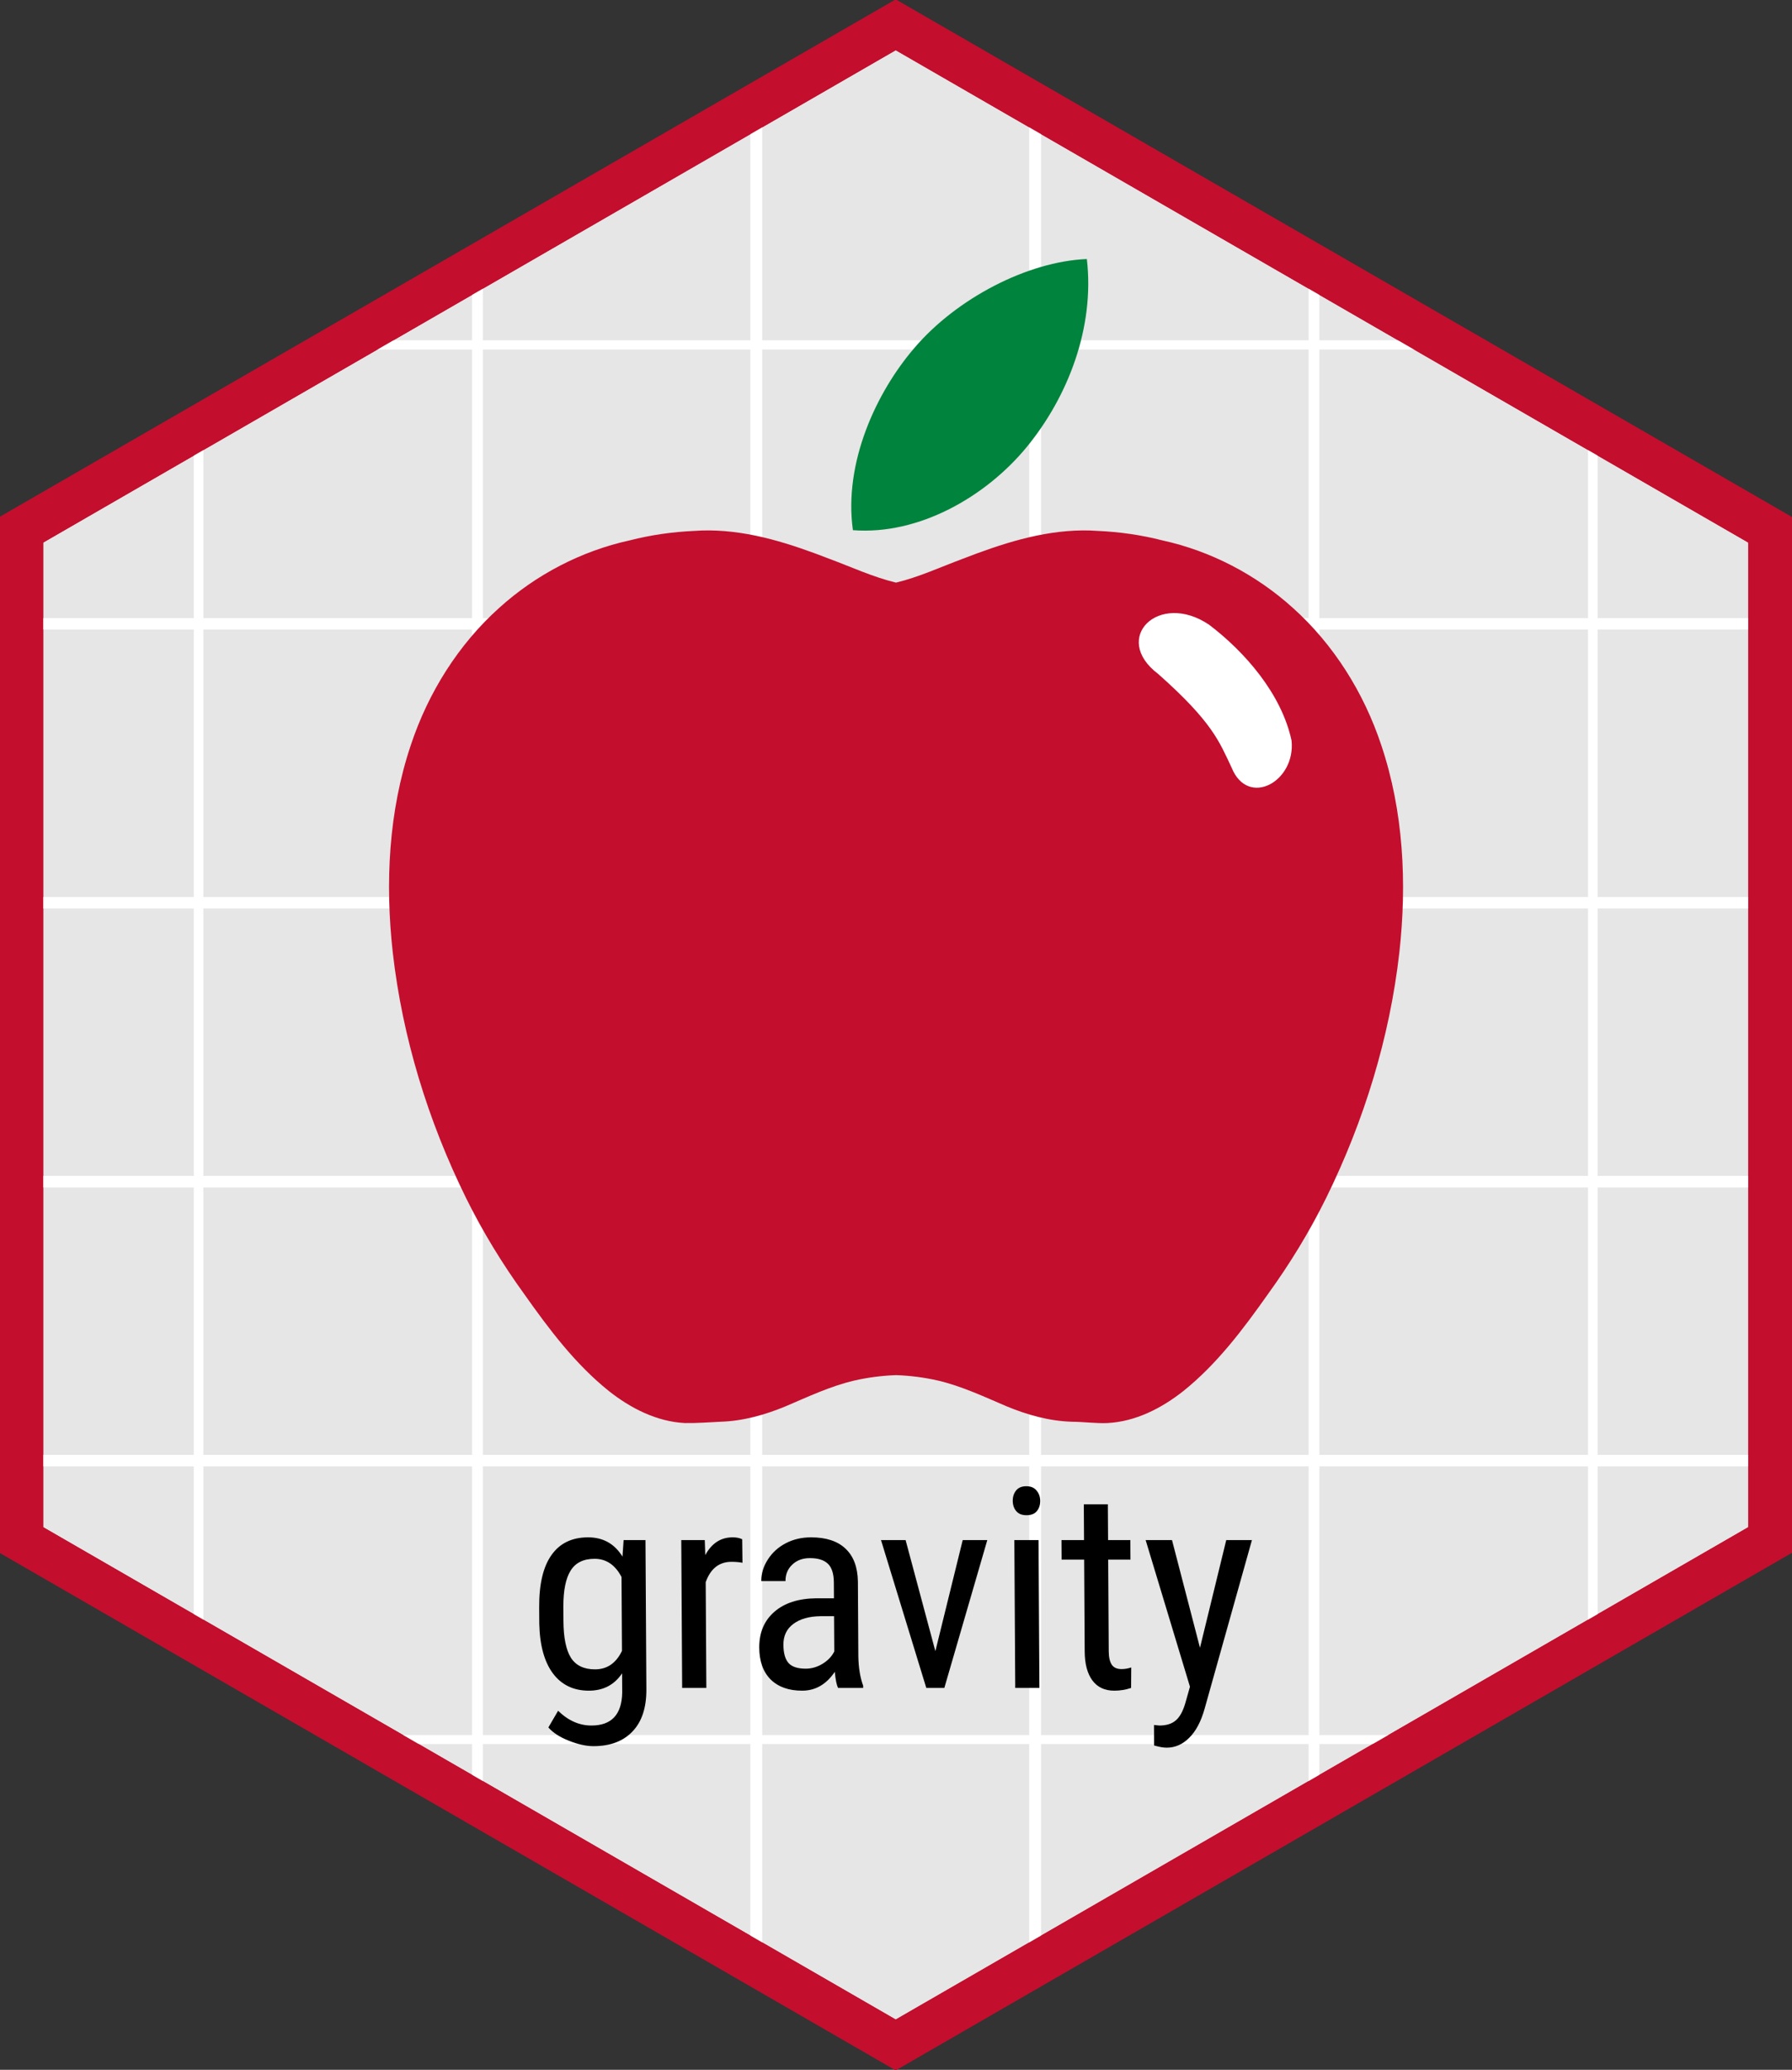 <?xml version="1.0" encoding="UTF-8" standalone="no"?>
<!-- Created with Inkscape (http://www.inkscape.org/) -->

<svg
   xmlns:dc="http://purl.org/dc/elements/1.1/"
   xmlns:cc="http://creativecommons.org/ns#"
   xmlns:rdf="http://www.w3.org/1999/02/22-rdf-syntax-ns#"
   xmlns:svg="http://www.w3.org/2000/svg"
   xmlns="http://www.w3.org/2000/svg"
   xmlns:sodipodi="http://sodipodi.sourceforge.net/DTD/sodipodi-0.dtd"
   xmlns:inkscape="http://www.inkscape.org/namespaces/inkscape"
   version="1.0"
   width="2635.519"
   height="3043.236"
   id="svg2811"
   inkscape:version="0.92.3 (unknown)"
   sodipodi:docname="apple.svg"
   inkscape:export-filename="/home/pacha/GitHub/gravity/docs/apple.png"
   inkscape:export-xdpi="90"
   inkscape:export-ydpi="90">
  <rect width="100%" height="100%" fill="#333333" stroke="none"/>
  <sodipodi:namedview
     pagecolor="#ffffff"
     bordercolor="#666666"
     borderopacity="1"
     objecttolerance="10"
     gridtolerance="10"
     guidetolerance="10"
     inkscape:pageopacity="0"
     inkscape:pageshadow="2"
     inkscape:window-width="1535"
     inkscape:window-height="876"
     id="namedview15"
     showgrid="false"
     fit-margin-top="0"
     fit-margin-left="0"
     fit-margin-right="0"
     fit-margin-bottom="0"
     inkscape:zoom="0.25954503"
     inkscape:cx="828.29924"
     inkscape:cy="1558.6469"
     inkscape:window-x="65"
     inkscape:window-y="24"
     inkscape:window-maximized="1"
     inkscape:current-layer="g4508"
     showguides="true"
     inkscape:guide-bbox="true">
    <sodipodi:guide
       position="1321.319,258.916"
       orientation="1,0"
       id="guide4444"
       inkscape:locked="false" />
    <sodipodi:guide
       position="32.273,2263.794"
       orientation="0,1"
       id="guide4506"
       inkscape:locked="false" />
    <sodipodi:guide
       position="32.273,779.442"
       orientation="0,1"
       id="guide114"
       inkscape:locked="false" />
  </sodipodi:namedview>
  <defs
     id="defs2813">
    <inkscape:perspective
       sodipodi:type="inkscape:persp3d"
       inkscape:vp_x="0 : 882.13641 : 1"
       inkscape:vp_y="0 : 1000 : 0"
       inkscape:vp_z="1500 : 882.13641 : 1"
       inkscape:persp3d-origin="750 : 588.09094 : 1"
       id="perspective4362" />
    <clipPath
       id="clp12">
      <path
         d="m 45.315,71.927 12.92,0 0,15.867 -12.92,0 0,-15.867 z"
         id="path184"
         inkscape:connector-curvature="0" />
    </clipPath>
    <clipPath
       id="clp21">
      <path
         d="m 123.91,72.178 26.23,0 0,15.294 -26.23,0 0,-15.294 z"
         id="path592"
         inkscape:connector-curvature="0" />
    </clipPath>
    <clipPath
       id="clp9">
      <path
         d="m 413.96,49.857 31.76,0 0,8.719 -31.76,0 0,-8.719 z"
         id="path100"
         inkscape:connector-curvature="0" />
    </clipPath>
  </defs>
  <g
     transform="translate(2004.149,-131.751)"
     id="layer1">
    <g
       transform="translate(19.489,19.497)"
       id="g25472">
      <g
         id="g4353"
         transform="matrix(0.676,0,0,0.676,374.451,977.333)">
        <g
           transform="translate(80.543,0)"
           id="g4347">
          <path
             sodipodi:type="star"
             style="fill:#e6e6e6;fill-opacity:1;stroke:#c30e2e;stroke-width:73.993;stroke-miterlimit:4;stroke-dasharray:none;stroke-opacity:1"
             id="path4524"
             sodipodi:sides="6"
             sodipodi:cx="-5551.2134"
             sodipodi:cy="-204.52565"
             sodipodi:r1="1701.6108"
             sodipodi:r2="1473.6381"
             sodipodi:arg1="1.0471976"
             sodipodi:arg2="1.5707963"
             inkscape:flatsided="true"
             inkscape:rounded="0"
             inkscape:randomized="0"
             d="m -4700.408,1269.113 -1701.611,-10e-5 -850.805,-1473.638 850.806,-1473.638 1701.611,10e-5 850.805,1473.638 z"
             inkscape:transform-center-x="7.2042531e-05"
             inkscape:transform-center-y="0.00015395784"
             transform="matrix(0,1.291,-1.291,0,-1943.308,8137.749)" />
          <g
             id="g4538"
             transform="translate(-324.574)">
            <path
               inkscape:connector-curvature="0"
               id="path4526"
               d="M -444.715,-699.896 V 2621.768"
               style="fill:none;fill-rule:evenodd;stroke:#ffffff;stroke-width:23.375;stroke-linecap:butt;stroke-linejoin:miter;stroke-miterlimit:4;stroke-dasharray:none;stroke-opacity:1" />
            <path
               style="fill:none;fill-rule:evenodd;stroke:#ffffff;stroke-width:25.828;stroke-linecap:butt;stroke-linejoin:miter;stroke-miterlimit:4;stroke-dasharray:none;stroke-opacity:1"
               d="M -1051.382,-1066.785 V 2988.658"
               id="path4528"
               inkscape:connector-curvature="0" />
            <path
               inkscape:connector-curvature="0"
               id="path4530"
               d="M -1658.05,-1062.754 V 2992.69"
               style="fill:none;fill-rule:evenodd;stroke:#ffffff;stroke-width:25.828;stroke-linecap:butt;stroke-linejoin:miter;stroke-miterlimit:4;stroke-dasharray:none;stroke-opacity:1" />
            <path
               style="fill:none;fill-rule:evenodd;stroke:#ffffff;stroke-width:23.587;stroke-linecap:butt;stroke-linejoin:miter;stroke-miterlimit:4;stroke-dasharray:none;stroke-opacity:1"
               d="M -2264.718,-720.054 V 2662.086"
               id="path4532"
               inkscape:connector-curvature="0" />
            <path
               inkscape:connector-curvature="0"
               id="path4534"
               d="M -2871.385,-357.196 V 2283.101"
               style="fill:none;fill-rule:evenodd;stroke:#ffffff;stroke-width:20.84;stroke-linecap:butt;stroke-linejoin:miter;stroke-miterlimit:4;stroke-dasharray:none;stroke-opacity:1" />
            <path
               style="fill:none;fill-rule:evenodd;stroke:#ffffff;stroke-width:20.872;stroke-linecap:butt;stroke-linejoin:miter;stroke-miterlimit:4;stroke-dasharray:none;stroke-opacity:1"
               d="M 161.953,-369.292 V 2279.069"
               id="path4536"
               inkscape:connector-curvature="0" />
          </g>
          <g
             transform="rotate(90,-1525.063,816.796)"
             id="g4546">
            <path
               style="fill:none;fill-rule:evenodd;stroke:#ffffff;stroke-width:25.086;stroke-linecap:butt;stroke-linejoin:miter;stroke-miterlimit:4;stroke-dasharray:none;stroke-opacity:1"
               d="M -444.715,-925.674 V 2899.959"
               id="path4548"
               inkscape:connector-curvature="0" />
            <path
               inkscape:connector-curvature="0"
               id="path4550"
               d="M -1051.382,-957.928 V 2899.959"
               style="fill:none;fill-rule:evenodd;stroke:#ffffff;stroke-width:25.191;stroke-linecap:butt;stroke-linejoin:miter;stroke-miterlimit:4;stroke-dasharray:none;stroke-opacity:1" />
            <path
               style="fill:none;fill-rule:evenodd;stroke:#ffffff;stroke-width:25.059;stroke-linecap:butt;stroke-linejoin:miter;stroke-miterlimit:4;stroke-dasharray:none;stroke-opacity:1"
               d="M -1658.05,-917.61 V 2899.959"
               id="path4552"
               inkscape:connector-curvature="0" />
            <path
               inkscape:connector-curvature="0"
               id="path4554"
               d="M -2264.718,-901.483 V 2859.642"
               style="fill:none;fill-rule:evenodd;stroke:#ffffff;stroke-width:24.873;stroke-linecap:butt;stroke-linejoin:miter;stroke-miterlimit:4;stroke-dasharray:none;stroke-opacity:1" />
            <path
               style="fill:none;fill-rule:evenodd;stroke:#ffffff;stroke-width:20.036;stroke-linecap:butt;stroke-linejoin:miter;stroke-miterlimit:4;stroke-dasharray:none;stroke-opacity:1"
               d="M -2871.385,-238.736 V 2201.618"
               id="path4556"
               inkscape:connector-curvature="0" />
            <path
               inkscape:connector-curvature="0"
               id="path4558"
               d="M 161.953,-164.613 V 2138.899"
               style="fill:none;fill-rule:evenodd;stroke:#ffffff;stroke-width:19.466;stroke-linecap:butt;stroke-linejoin:miter;stroke-miterlimit:4;stroke-dasharray:none;stroke-opacity:1" />
          </g>
          <g
             id="g4508"
             transform="matrix(1,0,0.006,1,-3829.559,-1.5047149e-6)">
            <g
               transform="matrix(0.98,0,0,0.98,-33.269,-616.972)"
               id="g4483">
              <path
                 d="m 2521.057,315.595 c 91.159,-110.413 152.701,-263.941 135.75,-416.966 -131.321,5.271 -290.267,87.542 -384.557,197.956 -84.412,97.582 -158.459,253.9 -138.393,403.81 146.455,11.354 296.025,-74.549 387.2,-184.8"
                 style="fill:#00833c;fill-opacity:1;fill-rule:nonzero;stroke:none"
                 id="path190"
                 inkscape:connector-curvature="0" />
              <g
                 id="g112"
                 transform="translate(0.357,-60.665)">
                <path
                   sodipodi:nodetypes="ccccccccccccccccccccccccccccccc"
                   inkscape:connector-curvature="0"
                   id="path60"
                   d="m 1814.814,561.609 c -11.208,-0.074 -22.424,0.268 -33.612,1.086 -48.251,2.168 -96.436,8.998 -143.342,21.004 -107.571,23.503 -208.677,76.1 -290.547,149.711 -91.526,81.596 -158.867,188.591 -198.064,304.445 -50.479,147.462 -59.107,306.477 -42.872,460.645 20.356,189.076 76.255,373.744 159.323,544.59 36.475,74.786 79.705,146.177 128.229,213.745 54.433,77.67 112.029,155.026 186.434,214.883 48.005,38.162 105.714,67.754 167.903,70.97 28.889,0.421 53.834,-1.713 80.026,-2.945 49.721,-1.601 98.364,-15.254 144.278,-34.265 49.977,-21.26 99.722,-44.71 152.661,-57.108 30.523,-6.963 61.681,-10.943 92.924,-12.055 31.229,1.112 62.339,5.092 92.778,12.055 52.793,12.398 102.263,35.848 151.989,57.108 45.69,19.011 94.173,32.664 143.875,34.265 26.851,0.179 55.76,4.094 79.991,2.945 62.227,-3.217 120.283,-32.808 168.737,-70.97 75.109,-59.857 133.615,-137.213 188.961,-214.883 49.319,-67.569 93.388,-138.959 130.743,-213.745 85.077,-170.846 143.148,-355.514 165.727,-544.59 18.048,-154.167 11.29,-313.183 -37.454,-460.645 -37.835,-115.854 -103.917,-222.849 -194.484,-304.445 -81.005,-73.611 -181.492,-126.208 -288.786,-149.711 -46.765,-12.006 -94.87,-18.836 -143.095,-21.004 -11.179,-0.818 -22.391,-1.161 -33.599,-1.086 -92.582,0.795 -181.817,30.189 -267.302,63.234 -48.95,18.162 -96.946,40.407 -147.741,52.611 -50.651,-12.204 -98.382,-34.45 -147.119,-52.611 -85.096,-33.045 -173.985,-62.44 -266.558,-63.234 z"
                   style="fill:#c30e2e;fill-opacity:1;fill-rule:nonzero;stroke:none;stroke-width:1" />
                <path
                   sodipodi:nodetypes="ccccc"
                   inkscape:connector-curvature="0"
                   id="path4309"
                   d="m 2923.217,771.08 c -111.436,-75.769 -218.562,29.807 -113.894,109.137 120.265,107.249 134.718,150.227 161.822,208.056 35.639,89.248 142.463,30.933 133.306,-60.478 -21.834,-103.919 -102.52,-196.598 -181.233,-256.715 z"
                   style="fill:#ffffff;fill-rule:evenodd;stroke:none;stroke-width:1px;stroke-linecap:butt;stroke-linejoin:miter;stroke-opacity:1" />
              </g>
            </g>
            <g
               aria-label="gravity"
               style="font-style:normal;font-weight:normal;line-height:0%;font-family:sans-serif;letter-spacing:0px;word-spacing:0px;fill:#000000;fill-opacity:1;stroke:none;stroke-width:1px;stroke-linecap:butt;stroke-linejoin:miter;stroke-opacity:1"
               id="text4502"
               transform="matrix(1.108,0,0,1.108,-169.153,2204.237)">
              <g
                 id="g865"
                 transform="translate(-68.375)">
                <path
                   inkscape:connector-curvature="0"
                   id="path3797"
                   style="font-style:normal;font-variant:normal;font-weight:normal;font-stretch:normal;font-size:549.398px;line-height:1.25;font-family:'Roboto Condensed';-inkscape-font-specification:'Roboto Condensed, '"
                   d="m 1449.647,10.781 q 0,-67.87 24.68,-102.476 24.68,-34.874 72.162,-34.874 44.263,0 67.333,37.825 l 2.414,-32.46 h 42.922 V 171.737 q 0,53.92 -27.631,82.624 -27.631,28.972 -76.991,28.972 -21.461,0 -48.287,-10.73 -26.558,-10.462 -39.971,-26.021 l 19.315,-32.728 q 29.509,28.972 65.187,28.972 59.285,0 60.895,-64.651 v -37.825 q -23.07,34.069 -65.456,34.069 -45.068,0 -70.284,-33.801 -25.216,-34.069 -26.29,-97.647 z m 47.482,27.094 q 0,48.823 14.218,71.894 14.486,22.802 47.214,22.802 35.41,0 53.116,-36.215 V -48.773 q -18.51,-35.679 -52.579,-35.679 -32.728,0 -47.214,23.07 -14.486,22.802 -14.754,70.284 z" />
                <path
                   inkscape:connector-curvature="0"
                   id="path3799"
                   style="font-style:normal;font-variant:normal;font-weight:normal;font-stretch:normal;font-size:549.398px;line-height:1.25;font-family:'Roboto Condensed';-inkscape-font-specification:'Roboto Condensed, '"
                   d="m 1849.355,-76.672 q -9.926,-1.878 -21.461,-1.878 -36.483,0 -50.969,39.971 V 169.055 h -47.482 v -290.258 h 46.141 l 0.805,29.509 q 19.047,-34.874 53.92,-34.874 11.267,0 18.778,3.756 z" />
                <path
                   inkscape:connector-curvature="0"
                   id="path3801"
                   style="font-style:normal;font-variant:normal;font-weight:normal;font-stretch:normal;font-size:549.398px;line-height:1.25;font-family:'Roboto Condensed';-inkscape-font-specification:'Roboto Condensed, '"
                   d="m 2035.528,169.055 q -4.292,-9.389 -6.17,-31.655 -25.216,37.02 -64.382,37.02 -39.434,0 -61.7,-21.997 -21.997,-22.266 -21.997,-62.505 0,-44.263 30.045,-70.284 30.045,-26.021 82.356,-26.558 h 34.874 V -37.774 q 0,-26.021 -11.535,-37.02 -11.535,-10.999 -35.142,-10.999 -21.461,0 -34.874,12.877 -13.413,12.608 -13.413,32.191 h -47.482 q 0,-22.266 13.145,-42.385 13.145,-20.388 35.41,-31.923 22.266,-11.535 49.628,-11.535 44.531,0 67.602,22.266 23.339,21.997 23.875,64.383 V 106.55 q 0.268,33.533 9.121,58.213 v 4.292 z m -63.309,-37.825 q 17.437,0 33.264,-9.657 15.827,-9.657 23.07,-24.143 V 28.218 h -26.826 q -33.801,0.537 -53.384,15.291 -19.583,14.486 -19.583,40.776 0,24.68 9.926,35.947 9.926,10.999 33.533,10.999 z" />
                <path
                   inkscape:connector-curvature="0"
                   id="path3803"
                   style="font-style:normal;font-variant:normal;font-weight:normal;font-stretch:normal;font-size:549.398px;line-height:1.25;font-family:'Roboto Condensed';-inkscape-font-specification:'Roboto Condensed, '"
                   d="m 2227.066,96.893 54.993,-218.096 h 48.287 l -86.112,290.258 h -35.41 l -87.185,-290.258 h 48.287 z" />
                <path
                   inkscape:connector-curvature="0"
                   id="path3805"
                   style="font-style:normal;font-variant:normal;font-weight:normal;font-stretch:normal;font-size:549.398px;line-height:1.25;font-family:'Roboto Condensed';-inkscape-font-specification:'Roboto Condensed, '"
                   d="m 2430.944,169.055 h -47.482 v -290.258 h 47.482 z m 3.756,-367.249 q 0,12.072 -6.707,20.12 -6.707,8.048 -20.388,8.048 -13.413,0 -20.119,-8.048 -6.707,-8.048 -6.707,-20.12 0,-12.072 6.707,-20.388 6.707,-8.316 20.119,-8.316 13.413,0 20.12,8.584 6.975,8.316 6.975,20.12 z" />
                <path
                   inkscape:connector-curvature="0"
                   id="path3807"
                   style="font-style:normal;font-variant:normal;font-weight:normal;font-stretch:normal;font-size:549.398px;line-height:1.25;font-family:'Roboto Condensed';-inkscape-font-specification:'Roboto Condensed, '"
                   d="m 2567.489,-191.487 v 70.284 h 43.727 v 38.361 h -43.727 V 97.161 q 0,17.169 5.633,26.021 5.633,8.853 19.315,8.853 9.389,0 19.047,-3.219 l -0.536,40.239 q -16.096,5.365 -32.996,5.365 -28.167,0 -42.922,-20.12 -14.754,-20.12 -14.754,-56.871 V -82.842 h -44.263 v -38.361 h 44.263 v -70.284 z" />
                <path
                   inkscape:connector-curvature="0"
                   id="path3809"
                   style="font-style:normal;font-variant:normal;font-weight:normal;font-stretch:normal;font-size:549.398px;line-height:1.25;font-family:'Roboto Condensed';-inkscape-font-specification:'Roboto Condensed, '"
                   d="m 2746.687,90.186 52.847,-211.389 h 50.433 l -94.964,331.302 q -10.73,37.288 -30.314,56.603 -19.583,19.583 -44.531,19.583 -9.657,0 -24.68,-4.292 v -40.239 l 10.462,1.073 q 20.656,0 32.191,-9.926 11.803,-9.657 19.047,-33.801 l 9.389,-32.46 -85.307,-287.844 h 51.774 z" />
              </g>
            </g>
          </g>
          <path
             transform="matrix(0,1.291,-1.291,0,-1943.308,8137.749)"
             inkscape:transform-center-y="0.00015395784"
             inkscape:transform-center-x="7.2042531e-05"
             d="m -4700.408,1269.113 -1701.611,-10e-5 -850.805,-1473.638 850.806,-1473.638 1701.611,10e-5 850.805,1473.638 z"
             inkscape:randomized="0"
             inkscape:rounded="0"
             inkscape:flatsided="true"
             sodipodi:arg2="1.5707963"
             sodipodi:arg1="1.0471976"
             sodipodi:r2="1473.6381"
             sodipodi:r1="1701.6108"
             sodipodi:cy="-204.52565"
             sodipodi:cx="-5551.2134"
             sodipodi:sides="6"
             id="path4560"
             style="fill:none;fill-opacity:1;stroke:#c30e2e;stroke-width:73.993;stroke-miterlimit:4;stroke-dasharray:none;stroke-opacity:1"
             sodipodi:type="star" />
        </g>
      </g>
    </g>
  </g>
</svg>

